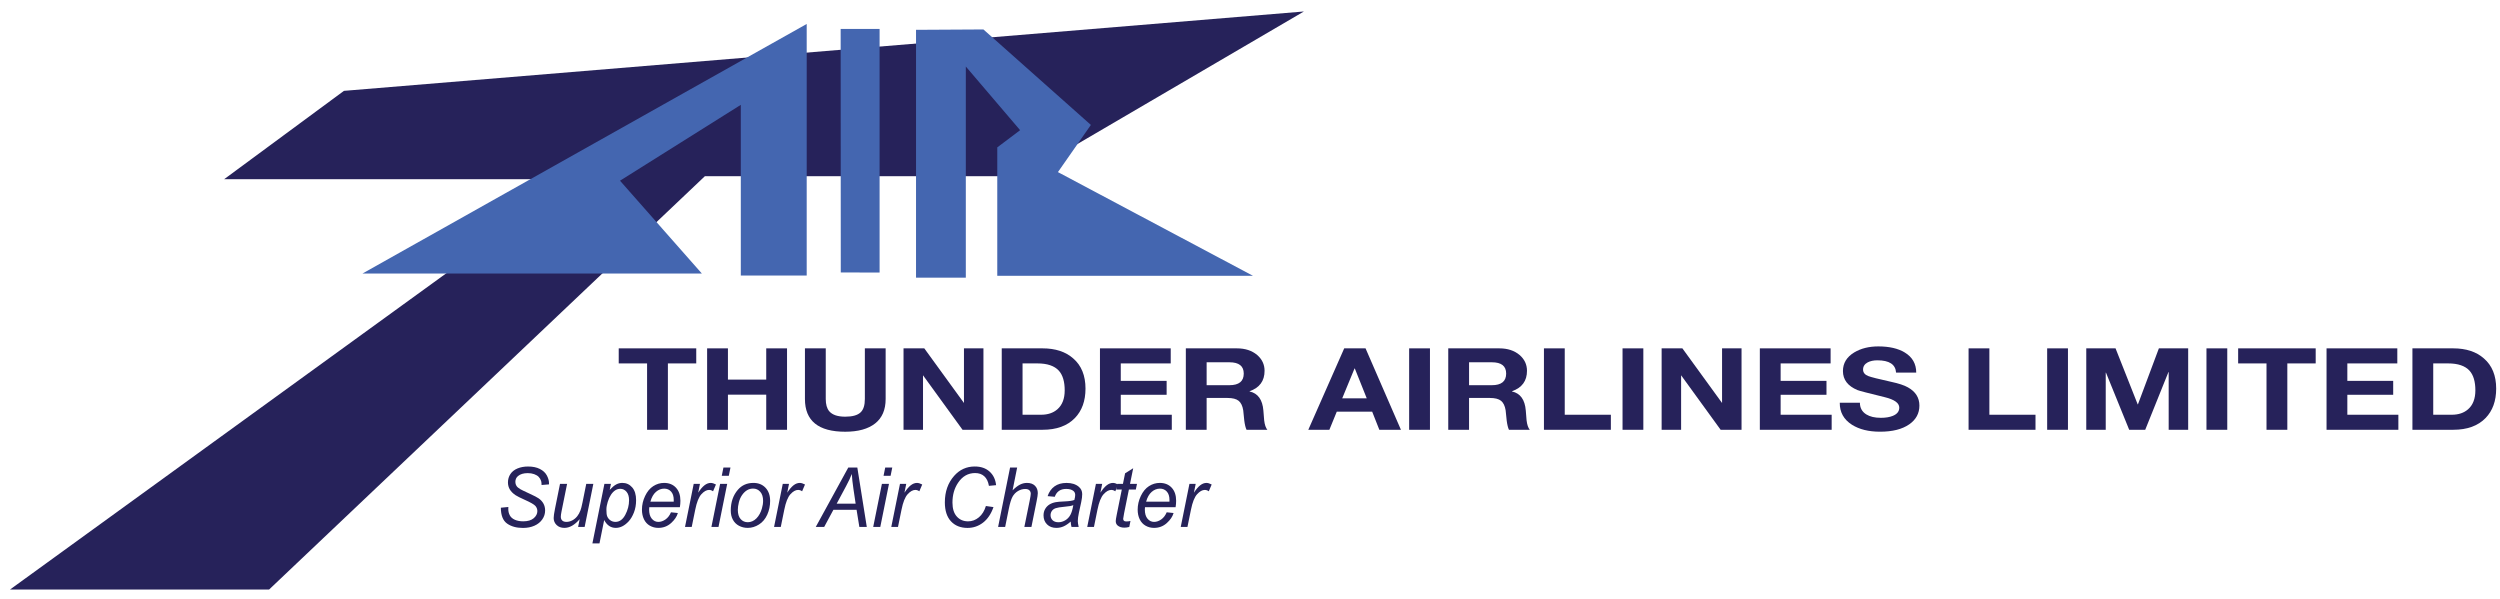 <?xml version="1.0" ?>
<svg xmlns="http://www.w3.org/2000/svg" enable-background="new 0 0 208.667 50" viewBox="0 0 208.667 50">
	<path d="m28.708 7.583-10 7.375h29.375l-47.25 34.25h21.625l36.375-34.5h26.5l23.5-13.75z" fill="#26225a"/>
	<path d="m30.25 22.833h28.333l-6.833-7.75 10.083-6.333v14.25h5.5v-21z" fill="#4466b0"/>
	<path d="m70.167 2.417h3.25v20.333l-3.24-.01z" fill="#4466b0"/>
	<path d="m76.458 2.49v20.687h4.156v-17.625l4.532 5.313-1.907 1.437v10.719h21.344l-16.281-8.656 2.75-3.938-8.969-7.969z" fill="#4466b0"/>
	<g fill="#26225a">
		<path d="m54.01 35.873v-5.54h-2.367v-1.257h6.471v1.257h-2.367v5.54z"/>
		<path d="m59.021 35.873v-6.797h1.737v2.608h3.197v-2.608h1.736v6.797h-1.736v-2.932h-3.197v2.932z"/>
		<path d="m73.922 29.076v4.227c0 .901-.293 1.582-.879 2.042s-1.417.69-2.494.69c-2.242 0-3.363-.91-3.363-2.732v-4.227h1.737v4.227c0 .451.096.79.288 1.019.258.305.704.457 1.339.457.604 0 1.032-.121 1.283-.362.236-.222.354-.593.354-1.114v-4.227z"/>
		<path d="m75.415 35.873v-6.797h1.733l3.311 4.56v-4.56h1.626v6.797h-1.744l-3.3-4.55v4.55z"/>
		<path d="m83.612 35.873v-6.797h3.407c1.069 0 1.921.279 2.556.838.686.59 1.028 1.431 1.028 2.522 0 1.028-.295 1.847-.885 2.456-.634.654-1.534.98-2.699.98h-3.407zm1.737-5.54v4.284h1.549c.561 0 1.014-.152 1.361-.457.405-.355.608-.882.608-1.58 0-.73-.163-1.276-.487-1.638-.369-.406-.966-.609-1.792-.609z"/>
		<path d="m91.81 35.873v-6.797h5.907v1.257h-4.17v1.457h3.828v1.161h-3.828v1.666h4.259v1.256z"/>
		<path d="m98.978 35.873v-6.797h4.259c.693 0 1.257.185 1.692.552.413.355.62.796.62 1.323 0 .844-.417 1.412-1.25 1.704v.019c.693.152 1.077.682 1.151 1.589.022.273.044.546.066.819.044.368.132.631.265.79h-1.737c-.081-.171-.144-.428-.188-.771-.029-.286-.059-.571-.088-.857-.059-.368-.187-.631-.382-.79s-.507-.238-.935-.238h-1.737v2.656h-1.736zm1.736-5.635v1.913h1.903c.796 0 1.195-.323 1.195-.971 0-.628-.398-.942-1.195-.942z"/>
		<path d="m109.199 35.873 2.998-6.797h1.781l2.954 6.797h-1.803l-.598-1.514h-2.954l-.619 1.514zm3.861-5.121-1.029 2.494h2.046l-.996-2.494z"/>
		<path d="m117.617 35.873v-6.797h1.737v6.797z"/>
		<path d="m120.881 35.873v-6.797h4.259c.693 0 1.258.185 1.692.552.413.355.62.796.62 1.323 0 .844-.417 1.412-1.25 1.704v.019c.693.152 1.076.682 1.15 1.589.021.273.044.546.066.819.044.368.133.631.266.79h-1.737c-.081-.171-.144-.428-.188-.771-.03-.286-.06-.571-.089-.857-.06-.368-.187-.631-.382-.79s-.507-.238-.935-.238h-1.736v2.656h-1.736zm1.737-5.635v1.913h1.902c.797 0 1.194-.323 1.194-.971 0-.628-.397-.942-1.194-.942z"/>
		<path d="m128.868 35.873v-6.797h1.736v5.541h3.85v1.256z"/>
		<path d="m135.428 35.873v-6.797h1.736v6.797z"/>
		<path d="m138.691 35.873v-6.797h1.733l3.311 4.56v-4.56h1.626v6.797h-1.744l-3.3-4.55v4.55z"/>
		<path d="m146.888 35.873v-6.797h5.907v1.257h-4.171v1.457h3.827v1.161h-3.827v1.666h4.259v1.256z"/>
		<path d="m153.559 33.617h1.682c0 .425.177.749.53.971.303.19.708.286 1.217.286.398 0 .73-.054.996-.162.361-.146.542-.375.542-.686 0-.387-.405-.679-1.217-.876-1.401-.342-2.157-.539-2.268-.59-.812-.336-1.217-.866-1.217-1.59 0-.654.313-1.171.94-1.552.56-.336 1.231-.504 2.013-.504.907 0 1.641.168 2.201.504.642.387.963.949.963 1.685h-1.682c-.044-.686-.564-1.028-1.56-1.028-.317 0-.586.057-.808.171-.258.14-.387.34-.387.6 0 .247.144.428.431.542.222.089.863.25 1.925.485.62.133 1.081.286 1.383.457.642.355.963.863.963 1.523 0 .647-.28 1.168-.841 1.561-.59.413-1.405.619-2.445.619-.951 0-1.732-.193-2.345-.581-.684-.436-1.024-1.048-1.016-1.835z"/>
		<path d="m164.311 35.873v-6.797h1.736v5.541h3.85v1.256z"/>
		<path d="m170.87 35.873v-6.797h1.736v6.797z"/>
		<path d="m174.134 35.873v-6.797h2.444l1.848 4.674h.021l1.748-4.674h2.445v6.797h-1.627v-4.817h-.021l-1.937 4.817h-1.338l-1.937-4.769h-.021v4.769z"/>
		<path d="m184.167 35.873v-6.797h1.736v6.797z"/>
		<path d="m189.178 35.873v-5.54h-2.367v-1.257h6.472v1.257h-2.367v5.54z"/>
		<path d="m194.189 35.873v-6.797h5.907v1.257h-4.171v1.457h3.827v1.161h-3.827v1.666h4.259v1.256z"/>
		<path d="m201.357 35.873v-6.797h3.407c1.068 0 1.921.279 2.555.838.687.59 1.029 1.431 1.029 2.522 0 1.028-.295 1.847-.885 2.456-.635.654-1.534.98-2.699.98h-3.407zm1.737-5.54v4.284h1.549c.561 0 1.014-.152 1.36-.457.405-.355.608-.882.608-1.58 0-.73-.162-1.276-.486-1.638-.369-.406-.967-.609-1.792-.609z"/>
		<path d="m41.804 42.377.627-.061-.006.172c0 .192.042.367.127.526s.225.282.421.369.429.13.699.13c.383 0 .675-.087.877-.26.201-.174.302-.372.302-.595 0-.156-.053-.298-.16-.426-.109-.126-.406-.298-.892-.514-.377-.169-.634-.299-.771-.389-.215-.146-.375-.306-.477-.479-.103-.173-.154-.37-.154-.59 0-.255.068-.485.203-.69s.333-.362.593-.47.554-.162.88-.162c.39 0 .719.067.986.203.268.135.462.316.583.541.121.226.181.441.181.646 0 .021-.001.054-.003.102l-.617.051c0-.14-.012-.249-.036-.328-.043-.137-.111-.253-.203-.348-.091-.095-.217-.171-.377-.229s-.339-.086-.537-.086c-.349 0-.62.081-.813.243-.148.124-.222.289-.222.494 0 .122.031.23.092.326s.171.19.33.282c.113.065.382.195.807.389.344.158.582.282.712.372.174.12.308.264.402.435s.141.363.141.58c0 .268-.079.516-.237.742-.158.227-.376.402-.655.526s-.598.186-.957.186c-.542 0-.985-.122-1.328-.367s-.516-.685-.518-1.321z"/>
		<path d="m48.385 43.331c-.416.487-.842.73-1.277.73-.268 0-.484-.08-.648-.238-.165-.159-.247-.354-.247-.583 0-.151.037-.41.111-.778l.418-2.073h.591l-.464 2.296c-.039.192-.059.34-.059.446 0 .136.04.241.119.316s.197.113.351.113c.166 0 .327-.042.485-.125s.294-.196.408-.338.208-.31.279-.504c.048-.124.104-.341.167-.653l.313-1.552h.591l-.725 3.592h-.545z"/>
		<path d="m49.446 45.356 1.002-4.968h.545l-.102.5c.203-.219.384-.37.544-.455s.329-.127.508-.127c.331 0 .605.125.823.374s.327.606.327 1.07c0 .375-.06.715-.18 1.023s-.267.555-.44.742c-.174.187-.351.325-.529.413s-.361.132-.549.132c-.416 0-.738-.219-.966-.656l-.392 1.952zm1.169-2.844c0 .268.019.454.056.558.054.146.144.265.268.355s.268.135.431.135c.339 0 .614-.198.823-.593.209-.396.313-.8.313-1.213 0-.304-.07-.539-.21-.705-.141-.166-.315-.249-.524-.249-.15 0-.29.041-.418.124s-.248.205-.357.369-.201.363-.272.6-.11.443-.11.619z"/>
		<path d="m56.004 42.759.575.061c-.083.295-.273.576-.57.842s-.652.399-1.063.399c-.257 0-.493-.062-.707-.184-.215-.123-.378-.302-.49-.536s-.168-.502-.168-.802c0-.392.087-.772.263-1.141s.402-.643.681-.822.58-.269.904-.269c.414 0 .744.133.991.399s.371.629.371 1.089c0 .176-.015.356-.045.542h-2.554c-.009.07-.013.133-.013.189 0 .336.075.592.224.769s.332.266.547.266c.203 0 .402-.069.598-.206.195-.138.347-.336.456-.596zm-1.718-.889h1.946c.002-.063.003-.108.003-.135 0-.307-.074-.542-.222-.705-.148-.164-.339-.246-.572-.246-.252 0-.483.09-.69.271-.208.18-.363.451-.465.815z"/>
		<path d="m57.176 43.98.725-3.592h.522l-.147.734c.178-.277.353-.482.524-.616.171-.133.346-.199.524-.199.117 0 .262.044.434.132l-.242.568c-.102-.077-.214-.115-.336-.115-.207 0-.419.12-.637.358-.218.239-.389.668-.513 1.289l-.294 1.441z"/>
		<path d="m59.38 43.98.725-3.592h.591l-.725 3.592zm.863-4.265.14-.693h.588l-.14.693z"/>
		<path d="m60.994 42.617c0-.701.199-1.282.598-1.742.329-.378.76-.568 1.293-.568.418 0 .755.135 1.011.406s.384.636.384 1.096c0 .413-.081.796-.242 1.152-.161.355-.39.627-.688.816-.297.189-.61.284-.938.284-.27 0-.516-.06-.737-.179-.221-.12-.39-.289-.506-.507-.117-.219-.175-.472-.175-.758zm.59-.061c0 .338.079.595.235.77s.356.262.598.262c.126 0 .251-.027.375-.08s.239-.134.346-.242c.106-.108.198-.232.272-.371.075-.139.136-.288.182-.448.067-.223.101-.437.101-.643 0-.325-.079-.577-.237-.756s-.356-.269-.596-.269c-.185 0-.354.045-.506.137s-.29.225-.413.401-.213.38-.271.614c-.057.235-.086.443-.086.625z"/>
		<path d="m64.609 43.98.725-3.592h.522l-.147.734c.178-.277.353-.482.524-.616.171-.133.346-.199.524-.199.117 0 .262.044.434.132l-.242.568c-.102-.077-.214-.115-.336-.115-.207 0-.419.12-.637.358-.218.239-.389.668-.513 1.289l-.293 1.441z"/>
		<path d="m68.09 43.98 2.714-4.958h.754l.79 4.958h-.621l-.231-1.427h-1.936l-.767 1.427zm1.744-1.938h1.584l-.186-1.245c-.072-.494-.117-.905-.134-1.234-.109.284-.268.621-.477 1.011z"/>
		<path d="m72.884 43.98.725-3.592h.591l-.725 3.592zm.863-4.265.14-.693h.588l-.14.693z"/>
		<path d="m74.393 43.98.725-3.592h.522l-.147.734c.178-.277.353-.482.524-.616.171-.133.346-.199.524-.199.117 0 .262.044.434.132l-.242.568c-.102-.077-.214-.115-.336-.115-.207 0-.419.12-.637.358-.218.239-.389.668-.513 1.289l-.294 1.441z"/>
		<path d="m82.29 42.235.633.091c-.2.573-.492 1.005-.875 1.299-.383.293-.813.439-1.29.439-.581 0-1.042-.184-1.383-.551s-.511-.894-.511-1.58c0-.893.259-1.631.777-2.215.461-.521 1.035-.781 1.721-.781.507 0 .918.141 1.232.422.315.282.497.661.547 1.137l-.598.057c-.063-.358-.193-.626-.391-.803-.197-.177-.451-.265-.762-.265-.586 0-1.06.27-1.421.808-.313.464-.47 1.016-.47 1.654 0 .51.121.898.363 1.167.242.268.556.402.944.402.331 0 .63-.112.898-.335.269-.223.463-.538.586-.946z"/>
		<path d="m83.309 43.98.999-4.958h.591l-.382 1.904c.22-.221.425-.379.614-.475s.384-.144.584-.144c.288 0 .511.078.669.235.159.157.238.364.238.621 0 .126-.035.358-.104.697l-.428 2.121h-.59l.441-2.175c.063-.315.094-.514.094-.595 0-.117-.039-.213-.117-.288-.079-.074-.192-.111-.34-.111-.213 0-.417.058-.611.174-.193.116-.345.275-.456.477-.11.202-.21.527-.302.976l-.311 1.542h-.589z"/>
		<path d="m89.367 43.534c-.205.183-.402.316-.591.4-.189.085-.392.127-.607.127-.32 0-.578-.097-.774-.292s-.294-.445-.294-.749c0-.201.044-.378.132-.533.088-.154.205-.278.351-.372s.324-.161.536-.201c.133-.027.385-.048.756-.064s.637-.056.798-.122c.046-.167.069-.306.069-.416 0-.142-.05-.254-.15-.335-.137-.113-.337-.169-.601-.169-.248 0-.451.057-.609.171s-.272.275-.345.485l-.598-.054c.122-.356.315-.629.58-.818.264-.189.598-.284 1.001-.284.429 0 .769.106 1.019.318.192.158.288.363.288.616 0 .191-.027.414-.082.666l-.194.892c-.061.284-.091.515-.091.693 0 .113.024.275.072.487h-.598c-.033-.117-.056-.266-.068-.446zm.218-1.373c-.083.034-.171.06-.266.078s-.253.037-.476.058c-.344.031-.586.071-.728.12s-.248.126-.32.232-.108.223-.108.352c0 .171.057.313.171.423s.277.166.488.166c.196 0 .384-.054.565-.161s.323-.257.428-.448c.106-.194.187-.466.246-.82z"/>
		<path d="m90.748 43.98.725-3.592h.522l-.147.734c.178-.277.353-.482.524-.616.171-.133.346-.199.524-.199.117 0 .262.044.434.132l-.242.568c-.102-.077-.214-.115-.336-.115-.207 0-.419.12-.637.358-.218.239-.389.668-.513 1.289l-.292 1.441z"/>
		<path d="m94.356 43.483-.098.5c-.142.038-.279.058-.411.058-.235 0-.423-.06-.562-.179-.104-.09-.157-.213-.157-.369 0-.079.028-.261.085-.545l.421-2.086h-.467l.095-.474h.467l.18-.883.676-.423-.265 1.306h.582l-.098.474h-.578l-.401 1.985c-.05.252-.075.403-.075.453 0 .072.02.127.061.166.04.039.106.058.197.058.13-.001.246-.014.348-.041z"/>
		<path d="m97.38 42.759.575.061c-.083.295-.273.576-.57.842s-.652.399-1.063.399c-.257 0-.493-.062-.707-.184-.215-.123-.378-.302-.49-.536s-.168-.502-.168-.802c0-.392.087-.772.263-1.141s.402-.643.681-.822.58-.269.904-.269c.414 0 .744.133.991.399s.371.629.371 1.089c0 .176-.015.356-.045.542h-2.554c-.009.07-.013.133-.013.189 0 .336.075.592.224.769s.332.266.547.266c.203 0 .402-.069.598-.206.195-.138.347-.336.456-.596zm-1.717-.889h1.946c.002-.063.003-.108.003-.135 0-.307-.074-.542-.222-.705-.148-.164-.339-.246-.572-.246-.252 0-.483.09-.69.271-.208.18-.363.451-.465.815z"/>
		<path d="m98.553 43.98.725-3.592h.522l-.147.734c.178-.277.353-.482.524-.616.171-.133.346-.199.524-.199.117 0 .262.044.434.132l-.242.568c-.102-.077-.214-.115-.336-.115-.207 0-.419.12-.637.358-.218.239-.389.668-.513 1.289l-.294 1.441z"/>
	</g>
</svg>